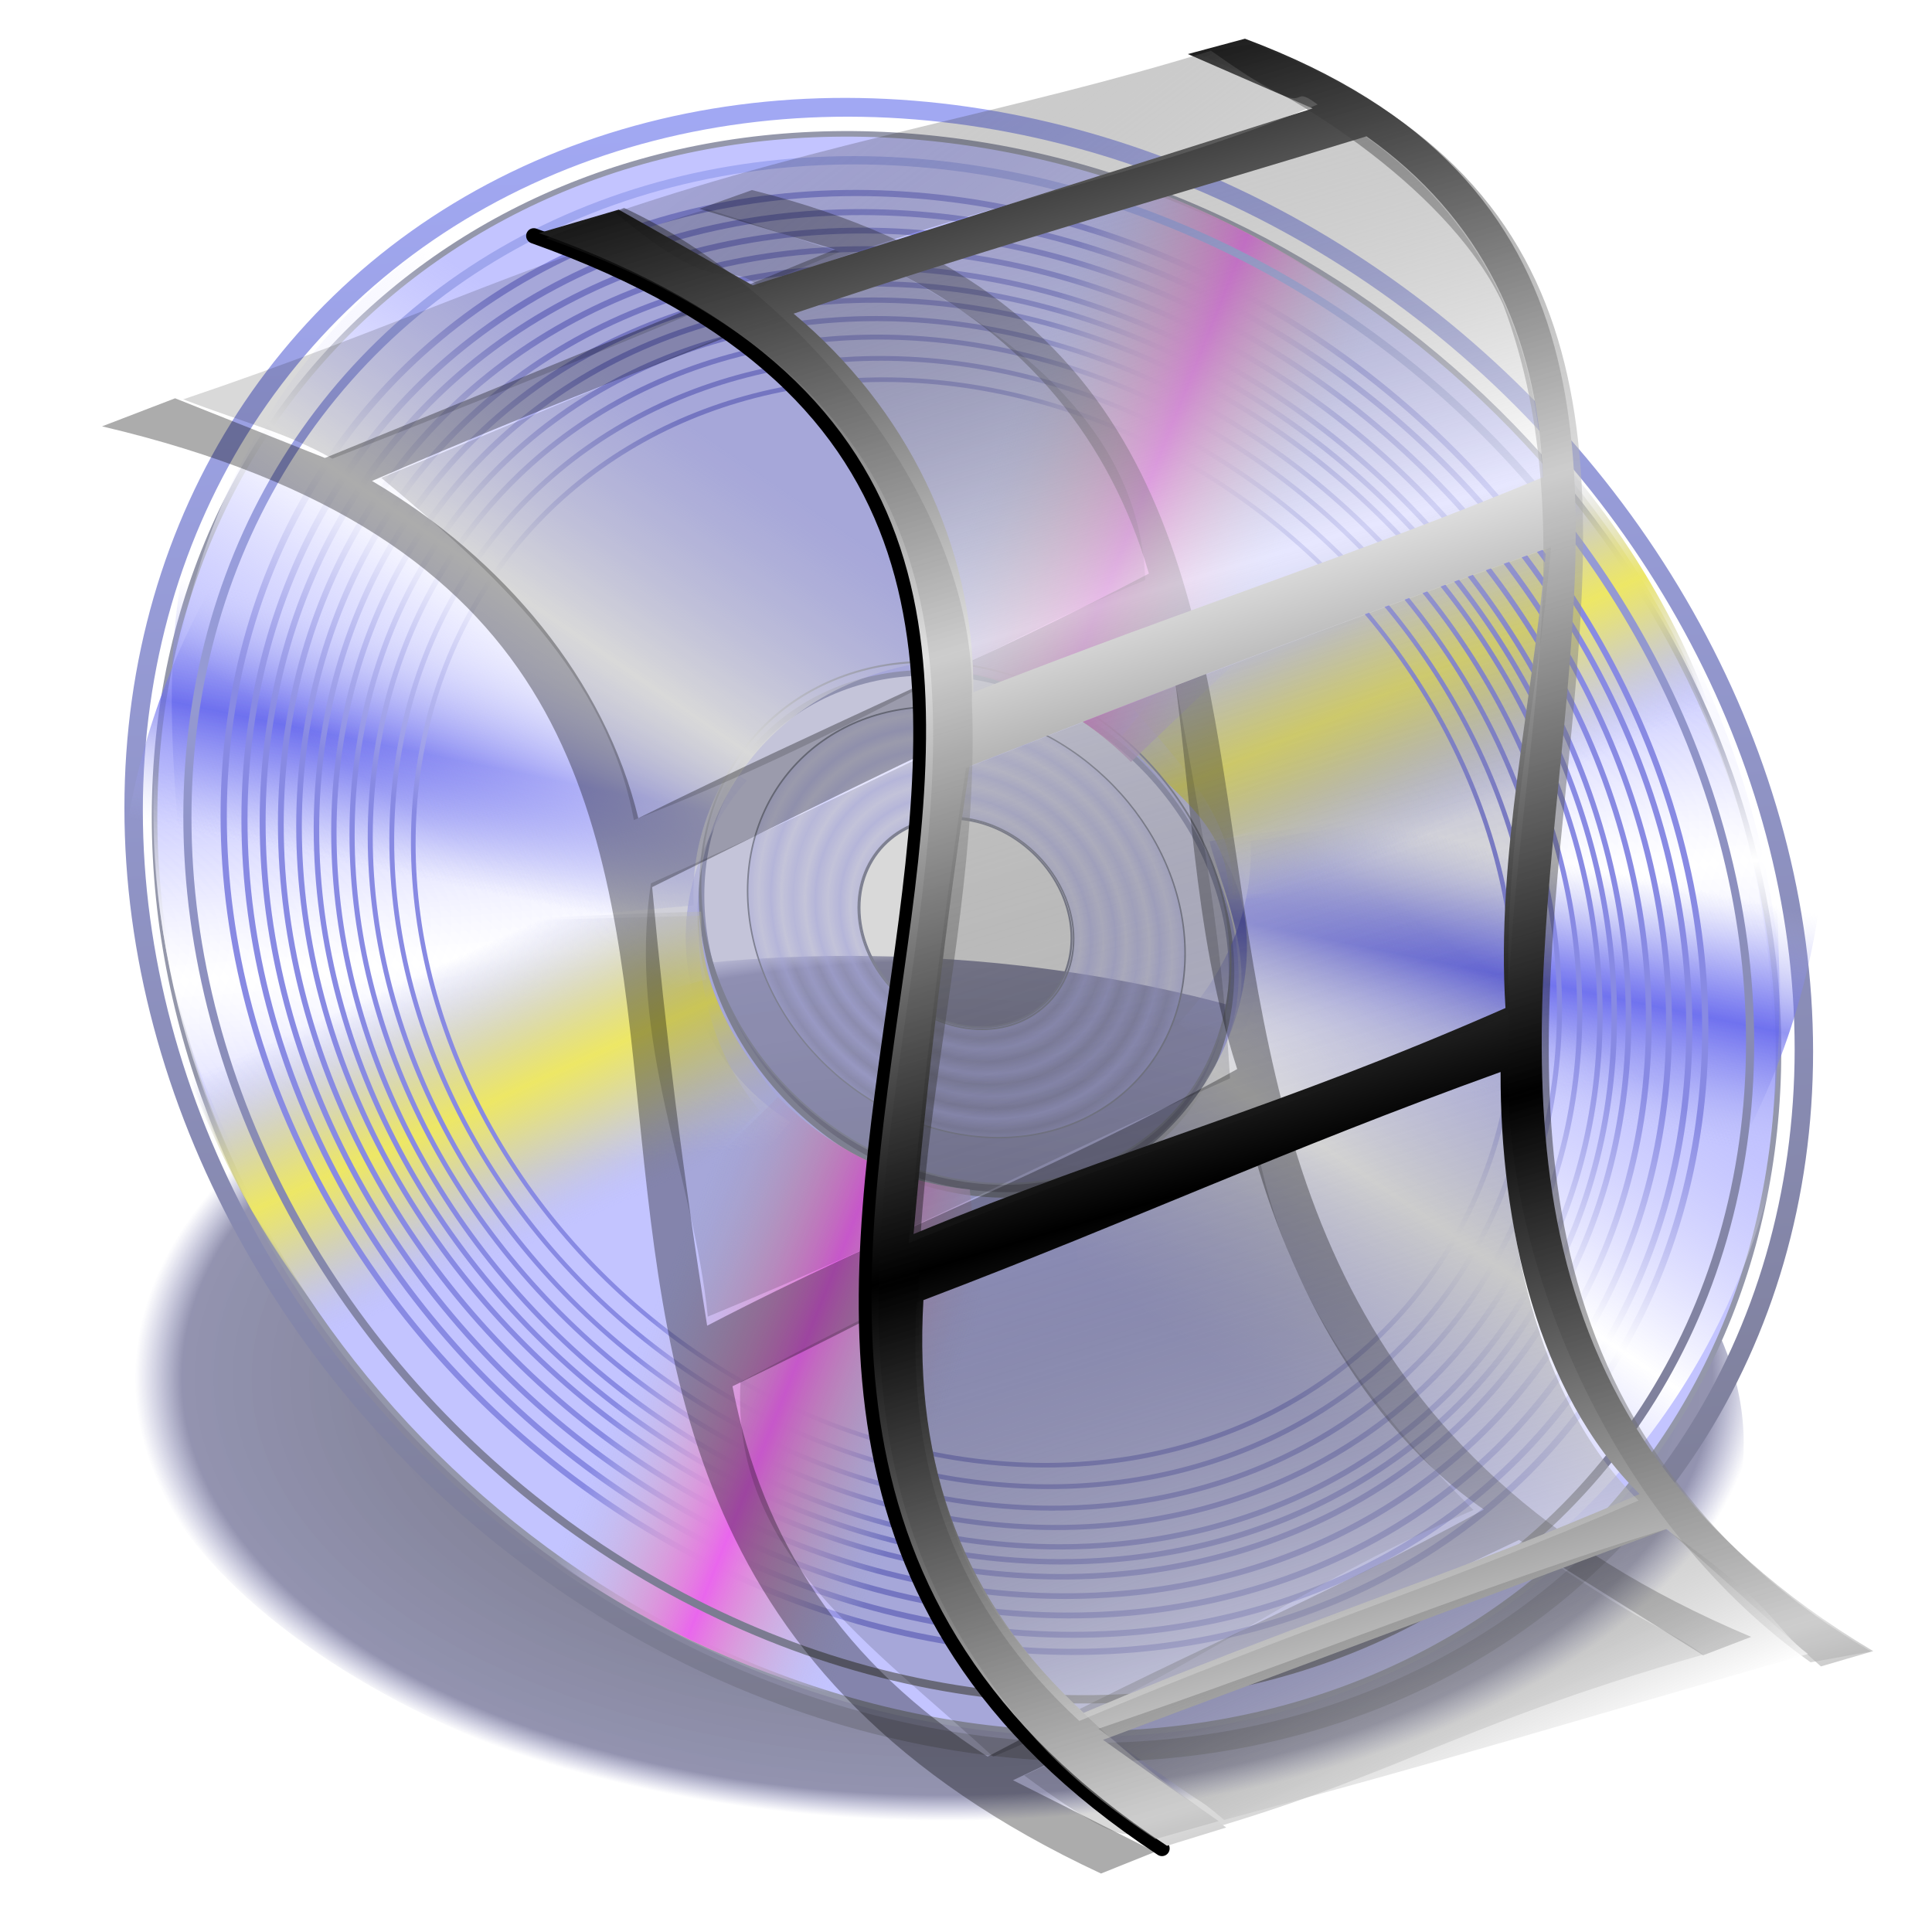<?xml version="1.0" encoding="UTF-8" standalone="no"?>
<svg
   xmlns:dc="http://purl.org/dc/elements/1.1/"
   xmlns:cc="http://creativecommons.org/ns#"
   xmlns:rdf="http://www.w3.org/1999/02/22-rdf-syntax-ns#"
   xmlns:svg="http://www.w3.org/2000/svg"
   xmlns="http://www.w3.org/2000/svg"
   xmlns:xlink="http://www.w3.org/1999/xlink"
   xmlns:sodipodi="http://sodipodi.sourceforge.net/DTD/sodipodi-0.dtd"
   xmlns:inkscape="http://www.inkscape.org/namespaces/inkscape"
   sodipodi:docname="parole.svg"
   inkscape:version="1.0 (4035a4f, 2020-05-01)"
   id="svg8"
   version="1.1"
   viewBox="0 0 67.469 67.469"
   height="255"
   width="255">
  <defs
     id="defs2">
    <clipPath
       id="clipPath2059"
       clipPathUnits="userSpaceOnUse">
      <path
         stroke-miterlimit="4"
         stroke-width="0.048"
         stroke-linecap="butt"
         fill-opacity="1"
         stroke-linejoin="miter"
         stroke="none"
         fill-rule="evenodd"
         fill="#ffffff"
         stroke-opacity="1"
         stroke-dasharray="none"
         inkscape:connector-curvature="0"
         sodipodi:nodetypes="csscsscccccccs"
         id="path2061"
         d="m -10.1,231.685 c 3.559,2.506 4.832,-0.585 2.965,-3.064 -3.182,-4.225 -6.444,-9.84 -12.355,-15.913 -2.595,-2.669 -11.861,-7.808 -11.861,-7.808 0,0 -0.115,-2.188 -0.099,-3.064 0.011,-0.582 -0.566,-0.564 -0.89,-0.297 -0.782,0.645 -2.471,2.57 -2.471,2.57 l -1.68,-0.099 -1.087,-1.581 c -0.297,-0.411 -0.636,-0.346 -0.89,0 -0.545,1.85 -0.879,3.885 -3.459,3.954 l 4.448,3.954 c 7.766,1.553 15.579,5.585 20.262,14.332 0,0 4.526,5.194 7.116,7.018 z" />
    </clipPath>
    <linearGradient
       id="linearGradient3548">
      <stop
         style="stop-color:#000037;stop-opacity:1"
         id="stop3550"
         stop-color="#202186"
         stop-opacity="1" />
      <stop
         style="stop-color:#202186;stop-opacity:0.712"
         offset="0.163"
         id="stop3552"
         stop-color="#202186"
         stop-opacity="0.498" />
      <stop
         style="stop-color:#040425;stop-opacity:0.699"
         offset="0.432"
         id="stop3554"
         stop-color="#202186"
         stop-opacity="0.483" />
      <stop
         style="stop-color:#0f104f;stop-opacity:0.588"
         id="stop3556"
         offset="0.942"
         stop-color="#202186"
         stop-opacity="0.589" />
      <stop
         id="stop3558"
         offset="1"
         stop-color="#202186"
         stop-opacity="0" />
    </linearGradient>
    <linearGradient
       id="linearGradient3414">
      <stop
         id="stop3416"
         stop-color="#636fec"
         stop-opacity="0" />
      <stop
         offset="0.649"
         id="stop3418"
         stop-color="#bbbef5"
         stop-opacity="0" />
      <stop
         id="stop3420"
         offset="1"
         stop-color="#e966ed"
         stop-opacity="1" />
    </linearGradient>
    <linearGradient
       id="linearGradient3406">
      <stop
         id="stop3408"
         stop-color="#636fec"
         stop-opacity="0" />
      <stop
         offset="0.649"
         id="stop3410"
         stop-color="#bbbef5"
         stop-opacity="0" />
      <stop
         id="stop3412"
         offset="1"
         stop-color="#ed66e9"
         stop-opacity="0.7" />
    </linearGradient>
    <linearGradient
       id="linearGradient3386">
      <stop
         id="stop3388"
         stop-color="#636fec"
         stop-opacity="0" />
      <stop
         id="stop3390"
         offset="0.649"
         stop-color="#bbbef5"
         stop-opacity="0" />
      <stop
         offset="1"
         id="stop3392"
         stop-color="#ede766"
         stop-opacity="1" />
    </linearGradient>
    <linearGradient
       id="linearGradient3309">
      <stop
         id="stop3311"
         stop-color="#c3c4ff"
         stop-opacity="0" />
      <stop
         id="stop3317"
         offset="0.598"
         stop-color="#e1e1ff"
         stop-opacity="0" />
      <stop
         offset="1"
         id="stop3313"
         stop-color="#ffffff"
         stop-opacity="1" />
    </linearGradient>
    <linearGradient
       id="linearGradient3293">
      <stop
         id="stop3295"
         stop-color="#c3c4ff"
         stop-opacity="0.034" />
      <stop
         id="stop3301"
         offset="0.358"
         stop-color="#c3c4ff"
         stop-opacity="0.498" />
      <stop
         offset="0.655"
         id="stop3303"
         stop-color="#c3c4ff"
         stop-opacity="0" />
      <stop
         offset="1"
         id="stop3297"
         stop-color="#c3c4ff"
         stop-opacity="0.425" />
    </linearGradient>
    <linearGradient
       id="linearGradient3268">
      <stop
         id="stop3270"
         stop-color="#636fec"
         stop-opacity="0" />
      <stop
         offset="0.649"
         id="stop3272"
         stop-color="#bbbef5"
         stop-opacity="0" />
      <stop
         id="stop3274"
         offset="1"
         stop-color="#6668ed"
         stop-opacity="0.7" />
    </linearGradient>
    <linearGradient
       id="linearGradient3176">
      <stop
         id="stop3178"
         stop-color="#787889"
         stop-opacity="1" />
      <stop
         offset="1"
         id="stop3180"
         stop-color="#a2a9f5"
         stop-opacity="1" />
    </linearGradient>
    <linearGradient
       inkscape:collect="always"
       xlink:href="#linearGradient3176"
       id="linearGradient3182"
       x1="572.34"
       y1="292.69"
       x2="514.36"
       y2="22.671"
       gradientUnits="userSpaceOnUse"
       gradientTransform="matrix(0.897,0,0,0.865,-357.43,-31.878)" />
    <radialGradient
       inkscape:collect="always"
       xlink:href="#linearGradient3293"
       id="radialGradient3299"
       cx="544.82"
       cy="157.55"
       fx="544.82"
       fy="157.55"
       r="35.09"
       gradientUnits="userSpaceOnUse"
       spreadMethod="reflect"
       gradientTransform="matrix(0.157,-2.7172153e-7,2.7744926e-7,0.161,459.15,132.257)" />
    <linearGradient
       inkscape:collect="always"
       xlink:href="#linearGradient3309"
       id="linearGradient3322"
       gradientUnits="userSpaceOnUse"
       spreadMethod="reflect"
       x1="669.18"
       y1="172.9"
       x2="611.5"
       y2="102.47" />
    <linearGradient
       inkscape:collect="always"
       xlink:href="#linearGradient3268"
       id="linearGradient3354"
       gradientUnits="userSpaceOnUse"
       spreadMethod="reflect"
       x1="666.57"
       y1="167.69"
       x2="641.94"
       y2="114.21"
       gradientTransform="rotate(-90,544.688,157.688)" />
    <linearGradient
       inkscape:collect="always"
       xlink:href="#linearGradient3386"
       id="linearGradient3400"
       gradientUnits="userSpaceOnUse"
       spreadMethod="reflect"
       x1="635.22"
       y1="199.41"
       x2="573.17"
       y2="223.86" />
    <linearGradient
       inkscape:collect="always"
       xlink:href="#linearGradient3414"
       id="linearGradient3402"
       gradientUnits="userSpaceOnUse"
       spreadMethod="reflect"
       x1="635.22"
       y1="199.41"
       x2="573.17"
       y2="223.86" />
    <linearGradient
       inkscape:collect="always"
       xlink:href="#linearGradient3309"
       id="linearGradient3432"
       gradientUnits="userSpaceOnUse"
       spreadMethod="reflect"
       x1="669.18"
       y1="172.9"
       x2="611.5"
       y2="102.47"
       gradientTransform="translate(-26.715,78.368)" />
    <linearGradient
       inkscape:collect="always"
       xlink:href="#linearGradient3176"
       id="linearGradient3448"
       gradientUnits="userSpaceOnUse"
       x1="572.34"
       y1="292.69"
       x2="514.36"
       y2="22.671"
       gradientTransform="matrix(0.839,0,0,0.809,-325.964,-23.092)" />
    <linearGradient
       inkscape:collect="always"
       xlink:href="#linearGradient3406"
       id="linearGradient3958"
       gradientUnits="userSpaceOnUse"
       spreadMethod="reflect"
       x1="648.09"
       y1="184.44"
       x2="573.17"
       y2="223.86" />
    <radialGradient
       inkscape:collect="always"
       xlink:href="#linearGradient3548"
       id="radialGradient3477"
       gradientUnits="userSpaceOnUse"
       gradientTransform="matrix(0.888,0,0,0.484,-245.26,92.549)"
       cx="418.92"
       cy="194.95"
       fx="418.92"
       fy="194.95"
       r="129.84" />
    <linearGradient
       spreadMethod="reflect"
       y2="102.47"
       x2="611.5"
       y1="172.9"
       x1="669.18"
       gradientUnits="userSpaceOnUse"
       id="linearGradient1130"
       xlink:href="#linearGradient3309"
       inkscape:collect="always" />
    <linearGradient
       spreadMethod="reflect"
       y2="114.21"
       x2="641.94"
       y1="167.69"
       x1="666.57"
       gradientTransform="rotate(-90,544.688,157.688)"
       gradientUnits="userSpaceOnUse"
       id="linearGradient1132"
       xlink:href="#linearGradient3268"
       inkscape:collect="always" />
    <linearGradient
       spreadMethod="reflect"
       y2="223.86"
       x2="573.17"
       y1="199.41"
       x1="635.22"
       gradientUnits="userSpaceOnUse"
       id="linearGradient1134"
       xlink:href="#linearGradient3386"
       inkscape:collect="always" />
    <linearGradient
       spreadMethod="reflect"
       y2="223.86"
       x2="573.17"
       y1="199.41"
       x1="635.22"
       gradientUnits="userSpaceOnUse"
       id="linearGradient1136"
       xlink:href="#linearGradient3386"
       inkscape:collect="always" />
    <linearGradient
       spreadMethod="reflect"
       y2="223.86"
       x2="573.17"
       y1="199.41"
       x1="635.22"
       gradientUnits="userSpaceOnUse"
       id="linearGradient1138"
       xlink:href="#linearGradient3386"
       inkscape:collect="always" />
    <linearGradient
       id="linearGradient4668">
      <stop
         id="stop4670"
         stop-color="#e1e1e1"
         stop-opacity="1" />
      <stop
         offset="1"
         id="stop4672"
         stop-color="#000000"
         stop-opacity="1" />
    </linearGradient>
    <linearGradient
       id="linearGradient4527">
      <stop
         id="stop4529"
         stop-color="#ffffff"
         stop-opacity="1" />
      <stop
         offset="1"
         id="stop4531"
         stop-color="#000000"
         stop-opacity="0.263" />
    </linearGradient>
    <linearGradient
       inkscape:collect="always"
       xlink:href="#linearGradient4527"
       id="linearGradient3203"
       gradientUnits="userSpaceOnUse"
       gradientTransform="matrix(0.596,-0.041,0.036,0.609,-92.509,220.591)"
       spreadMethod="reflect"
       x1="211.18"
       y1="62.899"
       x2="203.79"
       y2="29.563" />
    <linearGradient
       id="linearGradient2835-3">
      <stop
         id="stop2837"
         stop-color="#bbbbbb"
         stop-opacity="0.51" />
      <stop
         offset="1"
         id="stop2839"
         stop-color="#000000"
         stop-opacity="0.427" />
    </linearGradient>
    <linearGradient
       y2="50.16"
       x2="217.01"
       y1="80.57"
       x1="235.95"
       spreadMethod="reflect"
       gradientTransform="matrix(0.596,-0.041,0.036,0.609,-100.858,208.416)"
       gradientUnits="userSpaceOnUse"
       id="linearGradient5152"
       xlink:href="#linearGradient4527"
       inkscape:collect="always" />
    <linearGradient
       y2="29.563"
       x2="203.79"
       y1="62.899"
       x1="211.18"
       spreadMethod="reflect"
       gradientTransform="matrix(0.597,-0.041,0.037,0.609,-92.138,216.716)"
       gradientUnits="userSpaceOnUse"
       id="linearGradient5157"
       xlink:href="#linearGradient4527"
       inkscape:collect="always" />
    <linearGradient
       y2="29.563"
       x2="203.79"
       y1="62.899"
       x1="211.18"
       spreadMethod="reflect"
       gradientTransform="matrix(0.596,-0.041,0.036,0.609,-92.391,221.867)"
       gradientUnits="userSpaceOnUse"
       id="linearGradient5160"
       xlink:href="#linearGradient4527"
       inkscape:collect="always" />
    <linearGradient
       y2="29.563"
       x2="203.79"
       y1="62.899"
       x1="211.18"
       spreadMethod="reflect"
       gradientTransform="matrix(0.588,-0.04,0.036,0.6,-90.453,222.376)"
       gradientUnits="userSpaceOnUse"
       id="linearGradient5163"
       xlink:href="#linearGradient2835-3"
       inkscape:collect="always" />
    <linearGradient
       y2="29.563"
       x2="203.79"
       y1="62.899"
       x1="211.18"
       spreadMethod="reflect"
       gradientTransform="matrix(0.588,-0.04,0.036,0.6,-90.702,222.196)"
       gradientUnits="userSpaceOnUse"
       id="linearGradient5166"
       xlink:href="#linearGradient4668"
       inkscape:collect="always" />
    <linearGradient
       inkscape:collect="always"
       xlink:href="#linearGradient4527"
       id="linearGradient4577"
       gradientUnits="userSpaceOnUse"
       gradientTransform="matrix(0.596,-0.041,0.036,0.609,-83.98,261.367)"
       spreadMethod="reflect"
       x1="226.91"
       y1="64.875"
       x2="220.29"
       y2="46.44" />
    <filter
       height="1.026"
       y="-0.013"
       width="1.026"
       x="-0.013"
       id="filter1040"
       style="color-interpolation-filters:sRGB"
       inkscape:collect="always">
      <feGaussianBlur
         id="feGaussianBlur1042"
         stdDeviation="0.315"
         inkscape:collect="always" />
    </filter>
  </defs>
  <sodipodi:namedview
     inkscape:document-rotation="0"
     units="px"
     inkscape:window-maximized="1"
     inkscape:window-y="0"
     inkscape:window-x="0"
     inkscape:window-height="1056"
     inkscape:window-width="1920"
     inkscape:snap-global="false"
     inkscape:snap-nodes="false"
     inkscape:object-nodes="false"
     inkscape:snap-others="false"
     inkscape:snap-grids="false"
     inkscape:snap-to-guides="false"
     showgrid="false"
     inkscape:current-layer="layer1"
     inkscape:document-units="px"
     inkscape:cy="127.5"
     inkscape:cx="127.5"
     inkscape:zoom="3.4509804"
     inkscape:pageshadow="2"
     inkscape:pageopacity="0"
     borderopacity="1.0"
     bordercolor="#666666"
     pagecolor="#ff0000"
     id="base" />
  <g
     transform="translate(0,-229.531)"
     id="layer1"
     inkscape:groupmode="layer"
     inkscape:label="Layer 1">
    <g
       transform="matrix(0.246,0,0,0.246,1.9,231.675)"
       inkscape:label="Layer 1"
       id="layer1-6">
      <path
         style="fill:url(#radialGradient3477);opacity:0.766"
         stroke-width="0.888"
         stroke-linecap="round"
         fill-opacity="1"
         stroke-linejoin="round"
         stroke="none"
         fill="url(#radialGradient3477)"
         stroke-opacity="1"
         stroke-dasharray="none"
         opacity="0.5"
         inkscape:connector-curvature="0"
         d="M 124.552,127.308 C 60.923,123.798 9.285,148.97 9.285,183.495 c 0,34.526 51.638,65.393 115.266,68.903 63.628,3.509 115.266,-21.662 115.266,-56.188 0,-34.526 -51.638,-65.393 -115.266,-68.903 z m 0,42.133 c 20.769,1.146 37.618,11.217 37.618,22.487 1e-5,11.27 -16.849,19.483 -37.618,18.337 -20.769,-1.146 -37.618,-11.217 -37.618,-22.487 9e-6,-11.27 16.849,-19.483 37.618,-18.337 z"
         id="path3825"
         stroke-miterlimit="4" />
      <ellipse
         style="stroke:url(#linearGradient3182)"
         stroke-width="2.643"
         stroke-linecap="round"
         fill-opacity="1"
         stroke-linejoin="round"
         stroke="url(#linearGradient3182)"
         fill="none"
         stroke-opacity="1"
         stroke-dasharray="none"
         opacity="1"
         id="path2396"
         cx="131.11"
         cy="104.53"
         transform="matrix(0.99,0.143,0,1,0,0)"
         rx="119.75"
         ry="115.5"
         stroke-miterlimit="4" />
      <path
         stroke-width="0.789"
         stroke-linecap="round"
         fill-opacity="1"
         stroke-linejoin="round"
         stroke="#9497aa"
         fill="#c3c4ff"
         stroke-opacity="1"
         stroke-dasharray="none"
         opacity="1"
         d="M 129.483,11.525 C 65.855,2.34 14.217,45.208 14.217,107.214 c 0,62.007 51.638,119.783 115.266,128.969 63.628,9.185 115.266,-33.682 115.266,-95.689 0,-62.007 -51.638,-119.783 -115.266,-128.969 z m 0,75.67 c 20.769,2.998 37.618,21.85 37.618,42.09 1e-5,20.24 -16.849,34.227 -37.618,31.228 -20.769,-2.998 -37.618,-21.85 -37.618,-42.089 9e-6,-20.24 16.849,-34.227 37.618,-31.228 z"
         id="path3184"
         inkscape:connector-curvature="0"
         stroke-miterlimit="4" />
      <g
         stroke="none"
         id="g3319"
         transform="matrix(-0.73,-0.464,0.585,-0.68,434.614,481.696)">
        <path
           style="fill:url(#linearGradient1130)"
           stroke-width="0.9"
           stroke-linecap="round"
           fill-opacity="1"
           stroke-linejoin="round"
           stroke="none"
           fill="url(#linearGradient1130)"
           stroke-opacity="1"
           stroke-dasharray="none"
           opacity="1"
           sodipodi:nodetypes="cccccccccc"
           d="m 545.05,195.544 c -0.517,31.304 6.556,42.73 7.054,78.383 -68.234,-3.504 -134.752,-55.141 -147.157,-114.183 39.565,0.499 65.145,-2.645 92.102,-3.162 1.424,20.351 26.308,35.324 48.001,38.962 z m 139.528,-38.733 c -39.565,-0.064 -62.732,0.794 -97.515,0.876 0,-23.396 -18.979,-42.375 -42.375,-42.375 0.083,-21.739 -7.421,-35.395 -7.05,-75.395 67.371,3.503 134.73,55.155 146.94,116.894 z"
           id="path3307"
           inkscape:connector-curvature="0"
           stroke-miterlimit="4" />
        <path
           style="fill:url(#linearGradient3322)"
           stroke-width="0.9"
           stroke-linecap="round"
           fill-opacity="1"
           stroke-linejoin="round"
           stroke="none"
           fill="url(#linearGradient3322)"
           stroke-opacity="1"
           stroke-dasharray="none"
           opacity="1"
           id="path3422"
           d="m 548.034,197.779 c -0.517,31.304 6.483,43.634 6.982,79.286 -66.035,-2.793 -138.834,-53.186 -150.918,-118.878 39.565,0.499 65.555,1.347 92.512,0.83 0,23.396 28.028,38.762 51.424,38.762 z M 685.76,160.276 c -39.565,-0.064 -63.914,-2.671 -98.697,-2.588 0,-23.396 -18.979,-42.375 -42.375,-42.375 0.083,-21.739 -11.391,-31.405 -11.02,-71.405 68.599,0.01 136.771,44.74 152.092,116.368 z"
           sodipodi:nodetypes="cccccccccc"
           inkscape:connector-curvature="0"
           stroke-miterlimit="4" />
      </g>
      <g
         stroke="none"
         id="g3350"
         transform="matrix(0.628,-0.655,0.691,0.503,-320.758,392.717)">
        <path
           style="fill:url(#linearGradient1132)"
           stroke-width="0.9"
           stroke-linecap="round"
           fill-opacity="1"
           stroke-linejoin="round"
           stroke="none"
           fill="url(#linearGradient1132)"
           stroke-opacity="1"
           stroke-dasharray="none"
           opacity="1"
           id="path3352"
           d="m 636.488,249.488 c -23.502,23.502 -55.962,38.044 -91.8,38.044 0.499,-39.565 0.517,-60.512 0,-87.469 11.698,0 22.292,-4.745 29.961,-12.414 24.696,22.333 32.865,30.937 61.839,61.839 z M 544.688,27.844 c -0.064,39.565 -0.083,52.686 0,87.469 -11.698,0 -22.292,4.745 -29.961,12.414 -24.834,-26.619 -34.168,-36.156 -61.839,-61.839 23.502,-23.502 55.962,-38.044 91.8,-38.044 z"
           sodipodi:nodetypes="cccccccccc"
           inkscape:connector-curvature="0"
           stroke-miterlimit="4" />
        <path
           style="fill:url(#linearGradient3354)"
           stroke-width="0.9"
           stroke-linecap="round"
           fill-opacity="1"
           stroke-linejoin="round"
           stroke="none"
           fill="url(#linearGradient3354)"
           stroke-opacity="1"
           stroke-dasharray="none"
           opacity="1"
           sodipodi:nodetypes="cccccccccc"
           d="m 630.568,243.512 c -23.502,23.502 -53.325,57.086 -89.162,57.086 0.499,-39.565 0.969,-65.126 0.452,-92.083 15.511,0.086 23.419,-18.105 28.987,-25.821 24.696,22.333 30.749,29.915 59.723,60.818 z M 544.141,16.15 c -0.064,39.565 0.463,64.38 0.546,99.163 -11.698,0 -22.292,4.745 -29.961,12.414 -24.834,-26.619 -28.557,-26.537 -56.228,-52.221 23.502,-23.502 49.806,-59.356 85.643,-59.356 z"
           id="path3364"
           inkscape:connector-curvature="0"
           stroke-miterlimit="4" />
      </g>
      <g
         style="fill:url(#linearGradient1138)"
         fill-opacity="1"
         stroke="none"
         fill="url(#linearGradient1138)"
         transform="matrix(0.058,-0.931,0.827,-0.021,-35.37,630.798)"
         id="g3368">
        <path
           style="fill:url(#linearGradient1134)"
           stroke-width="0.9"
           stroke-linecap="round"
           fill-opacity="1"
           stroke-linejoin="round"
           stroke="none"
           fill="url(#linearGradient1134)"
           stroke-opacity="1"
           stroke-dasharray="none"
           opacity="1"
           sodipodi:nodetypes="cccccccccc"
           d="m 630.537,236.19 c -22.954,26.979 -49.418,52.706 -87.303,60.583 0.499,-39.565 2.464,-63.812 1.946,-90.768 11.698,0 17.467,-12.495 25.136,-20.165 24.696,22.333 31.246,19.448 60.22,50.35 z M 543.921,20.163 c -0.064,39.565 1.302,60.676 1.384,95.459 -11.698,0 -21.744,8.222 -29.413,15.892 -24.834,-26.619 -27.819,-26.754 -55.49,-52.437 23.106,-22.796 38.825,-43.131 83.519,-58.913 z"
           id="path3370"
           inkscape:connector-curvature="0"
           stroke-miterlimit="4" />
        <path
           style="fill:url(#linearGradient1136)"
           stroke-width="0.9"
           stroke-linecap="round"
           fill-opacity="1"
           stroke-linejoin="round"
           stroke="none"
           fill="url(#linearGradient1136)"
           stroke-opacity="1"
           stroke-dasharray="none"
           opacity="1"
           id="path3372"
           d="m 631.881,231.878 c -18.005,29.096 -49.206,57.261 -86.748,63.708 0.499,-39.565 1.174,-61.964 0.657,-88.921 11.698,0 21.189,-11.348 28.858,-19.017 24.696,22.333 28.259,13.327 57.233,44.23 z M 544.851,20.449 c -0.064,39.565 -0.246,60.08 -0.164,94.863 -11.698,0 -22.292,4.745 -29.961,12.414 -24.834,-26.619 -26.317,-24.046 -53.989,-49.729 23.441,-23.337 43.439,-44.415 84.113,-57.548 z"
           sodipodi:nodetypes="cccccccccc"
           inkscape:connector-curvature="0"
           stroke-miterlimit="4" />
      </g>
      <g
         id="g3474"
         transform="matrix(0.888,0.128,0,0.865,-354.344,-83.819)">
        <path
           stroke-width="0.294"
           stroke-linecap="round"
           fill-opacity="0.425"
           stroke-linejoin="round"
           stroke="#9497aa"
           fill="#c3c4ff"
           stroke-opacity="1"
           stroke-dasharray="none"
           opacity="1"
           id="path3278"
           d="m 544.688,115.312 c -23.396,0 -42.375,18.979 -42.375,42.375 0,23.396 18.979,42.375 42.375,42.375 23.396,0 42.375,-18.979 42.375,-42.375 0,-23.396 -18.979,-42.375 -42.375,-42.375 z m 0,25.438 c 9.351,1e-5 16.938,7.587 16.938,16.938 0,9.351 -7.587,16.938 -16.938,16.938 -9.351,0 -16.938,-7.587 -16.938,-16.938 2e-5,-9.351 7.587,-16.938 16.938,-16.938 z"
           inkscape:connector-curvature="0"
           stroke-miterlimit="4" />
        <path
           style="fill:url(#radialGradient3299)"
           stroke-width="0.242"
           stroke-linecap="round"
           fill-opacity="1"
           stroke-linejoin="round"
           stroke="#9497aa"
           fill="url(#radialGradient3299)"
           stroke-opacity="1"
           stroke-dasharray="none"
           opacity="1"
           id="path3286"
           d="m 544.821,122.585 c -19.298,0 -34.969,15.67 -34.969,34.969 0,19.298 15.67,34.969 34.969,34.969 19.298,0 34.969,-15.67 34.969,-34.969 0,-19.298 -15.67,-34.969 -34.969,-34.969 z m -0.062,17.938 c 9.505,0 17.219,7.714 17.219,17.219 10e-6,9.505 -7.714,17.219 -17.219,17.219 -9.505,0 -17.219,-7.714 -17.219,-17.219 0,-9.505 7.714,-17.219 17.219,-17.219 z"
           inkscape:connector-curvature="0"
           stroke-miterlimit="4" />
        <circle
           stroke-width="1.127"
           stroke-linecap="round"
           fill-opacity="1"
           stroke-linejoin="round"
           stroke="#888ae3"
           fill="none"
           stroke-opacity="1"
           stroke-dasharray="none"
           opacity="1"
           id="path3450"
           transform="matrix(0.887,0,0,0.887,61.392,17.773)"
           cx="544.68"
           cy="157.68"
           r="133.51"
           stroke-miterlimit="4" />
        <circle
           stroke-width="1.127"
           stroke-linecap="round"
           fill-opacity="1"
           stroke-linejoin="round"
           stroke="#888ae3"
           fill="none"
           stroke-opacity="1"
           stroke-dasharray="none"
           opacity="1"
           transform="matrix(0.865,0,0,0.865,73.757,21.352)"
           id="path3454"
           cx="544.68"
           cy="157.68"
           r="133.51"
           stroke-miterlimit="4" />
        <circle
           stroke-width="1.127"
           stroke-linecap="round"
           fill-opacity="1"
           stroke-linejoin="round"
           stroke="#888ae3"
           fill="none"
           stroke-opacity="1"
           stroke-dasharray="none"
           opacity="1"
           id="path3456"
           transform="matrix(0.842,0,0,0.842,86.121,24.931)"
           cx="544.68"
           cy="157.68"
           r="133.51"
           stroke-miterlimit="4" />
        <circle
           stroke-width="1.127"
           stroke-linecap="round"
           fill-opacity="1"
           stroke-linejoin="round"
           stroke="#888ae3"
           fill="none"
           stroke-opacity="1"
           stroke-dasharray="none"
           opacity="1"
           transform="matrix(0.819,0,0,0.819,98.485,28.511)"
           id="path3458"
           cx="544.68"
           cy="157.68"
           r="133.51"
           stroke-miterlimit="4" />
        <circle
           stroke-width="1.127"
           stroke-linecap="round"
           fill-opacity="1"
           stroke-linejoin="round"
           stroke="#888ae3"
           fill="none"
           stroke-opacity="1"
           stroke-dasharray="none"
           opacity="1"
           id="path3460"
           transform="matrix(0.796,0,0,0.796,110.849,32.09)"
           cx="544.68"
           cy="157.68"
           r="133.51"
           stroke-miterlimit="4" />
        <circle
           stroke-width="1.127"
           stroke-linecap="round"
           fill-opacity="1"
           stroke-linejoin="round"
           stroke="#888ae3"
           fill="none"
           stroke-opacity="1"
           stroke-dasharray="none"
           opacity="1"
           transform="matrix(0.777,0,0,0.777,121.447,35.158)"
           id="path3462"
           cx="544.68"
           cy="157.68"
           r="133.51"
           stroke-miterlimit="4" />
        <circle
           stroke-width="1.127"
           stroke-linecap="round"
           fill-opacity="1"
           stroke-linejoin="round"
           stroke="#888ae3"
           fill="none"
           stroke-opacity="1"
           stroke-dasharray="none"
           opacity="1"
           id="path3464"
           transform="matrix(0.758,0,0,0.758,132.045,38.226)"
           cx="544.68"
           cy="157.68"
           r="133.51"
           stroke-miterlimit="4" />
        <circle
           stroke-width="1.127"
           stroke-linecap="round"
           fill-opacity="1"
           stroke-linejoin="round"
           stroke="#888ae3"
           fill="none"
           stroke-opacity="1"
           stroke-dasharray="none"
           opacity="1"
           transform="matrix(0.735,0,0,0.735,144.409,41.806)"
           id="path3466"
           cx="544.68"
           cy="157.68"
           r="133.51"
           stroke-miterlimit="4" />
        <circle
           stroke-width="1.127"
           stroke-linecap="round"
           fill-opacity="1"
           stroke-linejoin="round"
           stroke="#888ae3"
           fill="none"
           stroke-opacity="1"
           stroke-dasharray="none"
           opacity="1"
           id="path3468"
           transform="matrix(0.712,0,0,0.712,156.774,45.385)"
           cx="544.68"
           cy="157.68"
           r="133.51"
           stroke-miterlimit="4" />
        <circle
           stroke-width="1.127"
           stroke-linecap="round"
           fill-opacity="1"
           stroke-linejoin="round"
           stroke="#888ae3"
           fill="none"
           stroke-opacity="1"
           stroke-dasharray="none"
           opacity="1"
           transform="matrix(0.686,0,0,0.686,170.904,49.476)"
           id="path3470"
           cx="544.68"
           cy="157.68"
           r="133.51"
           stroke-miterlimit="4" />
        <circle
           stroke-width="1.127"
           stroke-linecap="round"
           fill-opacity="1"
           stroke-linejoin="round"
           stroke="#888ae3"
           fill="none"
           stroke-opacity="1"
           stroke-dasharray="none"
           opacity="1"
           id="path3472"
           transform="matrix(0.66,0,0,0.66,185.035,53.566)"
           cx="544.68"
           cy="157.68"
           r="133.51"
           stroke-miterlimit="4" />
      </g>
      <g
         style="fill:url(#linearGradient3958)"
         fill-opacity="1"
         fill="url(#linearGradient3958)"
         id="g3394"
         transform="matrix(0.663,0.671,-0.591,0.561,-140.154,-330.727)">
        <path
           style="fill:url(#linearGradient3400)"
           stroke-width="0.9"
           stroke-linecap="round"
           fill-opacity="1"
           stroke-linejoin="round"
           stroke="none"
           fill="url(#linearGradient3400)"
           stroke-opacity="1"
           stroke-dasharray="none"
           opacity="1"
           id="path3396"
           d="m 636.488,249.488 c -23.502,23.502 -55.962,38.044 -91.8,38.044 0.499,-39.565 0.517,-60.512 0,-87.469 11.698,0 22.292,-4.745 29.961,-12.414 24.696,22.333 32.865,30.937 61.839,61.839 z M 544.688,27.844 c -0.064,39.565 -0.083,52.686 0,87.469 -11.698,0 -22.292,4.745 -29.961,12.414 -24.834,-26.619 -34.168,-36.156 -61.839,-61.839 23.502,-23.502 55.962,-38.044 91.8,-38.044 z"
           sodipodi:nodetypes="cccccccccc"
           inkscape:connector-curvature="0"
           stroke-miterlimit="4" />
        <path
           style="fill:url(#linearGradient3402)"
           stroke-width="0.9"
           stroke-linecap="round"
           fill-opacity="1"
           stroke-linejoin="round"
           stroke="none"
           fill="url(#linearGradient3402)"
           stroke-opacity="1"
           stroke-dasharray="none"
           opacity="1"
           sodipodi:nodetypes="cccccccccc"
           d="m 636.488,249.488 c -23.502,23.502 -55.962,38.044 -91.8,38.044 0.499,-39.565 0.517,-60.512 0,-87.469 11.698,0 22.292,-4.745 29.961,-12.414 24.696,22.333 32.865,30.937 61.839,61.839 z M 544.688,27.844 c -0.064,39.565 -0.083,52.686 0,87.469 -11.698,0 -22.292,4.745 -29.961,12.414 -24.834,-26.619 -34.168,-36.156 -61.839,-61.839 23.502,-23.502 55.962,-38.044 91.8,-38.044 z"
           id="path3398"
           inkscape:connector-curvature="0"
           stroke-miterlimit="4" />
      </g>
      <g
         transform="matrix(-0.152,-0.813,0.897,-0.251,-2.453,600.039)"
         id="g3426">
        <path
           style="fill:url(#linearGradient3432)"
           stroke-width="0.9"
           stroke-linecap="round"
           fill-opacity="1"
           stroke-linejoin="round"
           stroke="none"
           fill="url(#linearGradient3432)"
           stroke-opacity="1"
           stroke-dasharray="none"
           opacity="1"
           id="path3428"
           d="m 517.267,273.778 c -0.517,31.304 -0.54,45.01 -0.041,80.662 -79.227,19.24 -161.135,-36.082 -138.02,-119.572 39.565,0.499 60.118,7.574 87.075,7.057 0,23.396 28.908,41.466 50.986,31.853 z m 142.434,-43.804 c -39.565,-0.064 -64.57,5.999 -99.353,6.082 3.991,-26.547 -16.782,-44.11 -42.375,-42.375 0.083,-21.739 -0.344,-34.836 0.027,-74.836 81.83,-14.575 153.6,26.936 141.7,111.129 z"
           sodipodi:nodetypes="ccccccccccc"
           inkscape:connector-curvature="0"
           stroke-miterlimit="4" />
      </g>
      <ellipse
         style="stroke:url(#linearGradient3448)"
         stroke-width="1.166"
         stroke-linecap="round"
         fill-opacity="1"
         stroke-linejoin="round"
         stroke="url(#linearGradient3448)"
         fill="none"
         stroke-opacity="1"
         stroke-dasharray="none"
         opacity="1"
         id="path3446"
         transform="matrix(0.99,0.143,0,1,0,0)"
         cx="131.11"
         cy="104.53"
         rx="112.04"
         ry="108.06"
         stroke-miterlimit="4" />
    </g>
    <path
       d="m 24.685,236.834 c -6.97,2.149 -10.738,4.093 -18.285,6.643 2.184,0.839 3.552,1.141 5.207,2.071 7.704,-3.016 11.386,-4.578 17.72,-7.22 -1.333,-0.394 -2.132,-0.712 -4.642,-1.494 z m 6.456,2.101 c -6.511,2.532 -10.509,4.273 -17.826,7.283 3.947,3.293 7.885,6.847 8.82,11.949 7.704,-3.016 11.525,-5.738 17.859,-8.38 -0.173,-5.084 -4.275,-8.385 -8.853,-10.852 z m 9.649,13.044 c -7.735,3.429 -10.806,5.162 -18.058,8.399 -0.83,5.497 1.496,10.255 1.986,15.132 7.508,-3.103 10.41,-4.821 18.237,-8.321 -0.323,-5.441 -1.153,-9.803 -2.165,-15.211 z m 2.992,16.887 c -7.125,3.666 -10.773,5.127 -17.921,8.922 -0.343,5.944 4.562,9.165 8.821,13.091 7.806,-3.298 9.866,-5.621 16.774,-8.617 -3.631,-3.583 -6.848,-7.788 -7.673,-13.396 z m 9.583,14.623 c -6.511,2.608 -10.588,4.804 -17.598,8.043 4.444,3.293 3.274,1.337 4.545,2.42 8.449,-2.272 9.936,-3.998 19.166,-6.64 -1.256,-0.93 -2.071,-0.973 -6.112,-3.823 z"
       style="fill:#000000;fill-opacity:0.149;stroke-width:0.294"
       id="path963"
       sodipodi:nodetypes="ccccccccccccccccccccccccc" />
    <path
       style="fill:#000000;fill-opacity:0.327;stroke-width:0.284;filter:url(#filter1040)"
       fill-opacity="1"
       stroke="none"
       fill="url(#linearGradient5166)"
       d="m 61.154,286.694 c -3.697,-1.555 -6.584,-3.405 -8.844,-5.458 -2.26,-2.054 -3.901,-4.314 -5.129,-6.699 -1.228,-2.385 -2.038,-4.888 -2.638,-7.439 -0.6,-2.55 -0.991,-5.14 -1.367,-7.689 -0.376,-2.549 -0.742,-5.061 -1.298,-7.443 -0.556,-2.382 -1.302,-4.639 -2.443,-6.687 -1.141,-2.048 -2.671,-3.885 -4.801,-5.432 -2.13,-1.547 -4.851,-2.798 -8.374,-3.678 l -1.839,0.655 4.742,1.418 -17.817,7.282 -5.231,-2.084 -2.551,0.98 c 4.048,0.951 7.172,2.241 9.6,3.797 2.428,1.557 4.16,3.379 5.416,5.395 1.256,2.016 2.035,4.232 2.567,6.562 0.533,2.329 0.811,4.778 1.068,7.274 0.258,2.496 0.494,5.034 0.926,7.551 0.432,2.516 1.066,5.008 2.119,7.398 1.054,2.39 2.531,4.683 4.655,6.8 2.125,2.117 4.89,4.063 8.534,5.761 l 1.889,-0.757 -4.961,-2.501 17.67,-8.392 6.431,4.028 z M 31.242,238.997 c 4.591,2.294 7.53,5.923 8.88,10.564 -5.543,2.913 -11.044,5.178 -17.831,8.541 -1.163,-4.815 -4.697,-9.068 -9.299,-11.775 6.743,-2.924 11.975,-4.819 18.251,-7.33 z m 9.582,12.866 c 0.807,4.98 0.783,10.055 2.381,15.003 -7.064,3.904 -11.943,5.539 -18.51,8.961 -0.838,-5.269 -1.45,-10.226 -1.921,-15.316 6.377,-3.175 10.636,-5.282 18.05,-8.647 z m 2.739,17.088 c 1.233,4.922 3.897,10.3 8.257,13.296 -6.014,3.28 -10.513,5.001 -17.33,8.628 -5.049,-3.26 -7.862,-7.468 -8.91,-12.933 6.853,-3.307 11.049,-5.798 17.984,-8.991 z"
       id="path959"
       inkscape:connector-curvature="0"
       sodipodi:nodetypes="csssssssccccccsssssssccccccccccccccccccccc" />
    <path
       id="path2849"
       d="m 27.352,240.542 c 3.947,3.293 6.43,8.149 6.369,13.403 7.704,-3.016 13.822,-4.971 20.156,-7.614 -0.173,-5.084 -2.207,-9.227 -6.249,-12.077 -6.97,2.149 -12.73,3.737 -20.276,6.287 z"
       sodipodi:nodetypes="ccccc"
       inkscape:connector-curvature="0"
       opacity="0.602"
       fill="url(#linearGradient5160)"
       stroke="none"
       fill-opacity="1"
       style="fill:url(#linearGradient5160);stroke-width:0.294" />
    <path
       sodipodi:nodetypes="ccccccccc"
       id="path2861"
       d="m 40.578,294.082 c -3.195,-2.102 -5.46,-4.39 -7.038,-6.806 -1.578,-2.416 -2.468,-4.959 -2.913,-7.572 -0.444,-2.613 -0.443,-5.295 -0.236,-7.989 0.206,-2.693 0.617,-5.398 0.991,-8.055 0.374,-2.657 0.711,-5.268 0.77,-7.772 0.059,-2.505 -0.161,-4.904 -0.901,-7.139 -0.74,-2.235 -1.999,-4.307 -4.02,-6.157 -2.021,-1.85 -4.804,-3.477 -8.589,-4.824"
       inkscape:connector-curvature="0"
       stroke-miterlimit="4"
       stroke-dasharray="none"
       stroke-opacity="1"
       fill="none"
       stroke="#000000"
       stroke-linejoin="bevel"
       stroke-linecap="round"
       stroke-width="0.536"
       stroke-dashoffset="0" />
    <path
       sodipodi:nodetypes="csssssssccccccsssssssccccccccccccccccccccc"
       inkscape:connector-curvature="0"
       id="path1939"
       d="m 65.416,287.191 c -3.284,-1.956 -5.687,-4.154 -7.416,-6.514 -1.729,-2.36 -2.79,-4.886 -3.408,-7.508 -0.619,-2.623 -0.793,-5.334 -0.745,-8.078 0.048,-2.744 0.313,-5.512 0.583,-8.235 0.27,-2.724 0.54,-5.407 0.589,-7.969 0.048,-2.562 -0.123,-5.009 -0.74,-7.268 -0.617,-2.259 -1.675,-4.328 -3.403,-6.143 -1.727,-1.814 -4.118,-3.365 -7.399,-4.593 l -1.994,0.536 4.358,1.899 -19.558,6.178 -4.676,-2.644 -2.784,0.818 c 3.785,1.347 6.567,2.974 8.588,4.824 2.021,1.85 3.284,3.92 4.024,6.156 0.74,2.235 0.955,4.641 0.896,7.146 -0.059,2.505 -0.401,5.114 -0.775,7.771 -0.374,2.657 -0.78,5.358 -0.986,8.051 -0.206,2.693 -0.205,5.378 0.239,7.991 0.444,2.613 1.334,5.159 2.912,7.575 1.578,2.416 3.837,4.704 7.032,6.806 l 2.07,-0.639 -4.302,-3.061 19.691,-7.363 5.378,4.798 z M 47.716,234.292 c 3.986,2.811 5.992,6.893 6.163,11.908 -6.248,2.606 -12.29,4.531 -19.89,7.506 0.06,-5.183 -2.381,-9.974 -6.274,-13.221 7.444,-2.515 13.126,-4.073 20.001,-6.192 z m 6.279,14.398 c -0.455,5.327 -1.761,10.683 -1.421,16.043 -8.011,3.523 -13.276,4.836 -20.671,7.893 0.497,-5.634 1.14,-10.92 1.958,-16.335 7.144,-2.812 11.911,-4.676 20.134,-7.6 z m -1.592,18.276 c -0.017,5.301 1.274,11.207 4.853,14.739 -6.809,2.954 -11.718,4.389 -19.414,7.641 -4.198,-3.87 -5.932,-8.552 -5.595,-14.411 7.65,-2.911 12.452,-5.185 20.155,-7.968 z"
       fill="url(#linearGradient5166)"
       stroke="none"
       fill-opacity="1"
       style="fill:url(#linearGradient5166);stroke-width:0.294" />
    <path
       sodipodi:nodetypes="cccccssssssscccssssssscccccc"
       id="rect2812"
       d="m 42.558,293.128 c -3.305,-2.25 -7.51,-5.818 -9.05,-9.643 -3.633,-9.523 0.845,-19.654 0.432,-29.469 0.201,-6.963 -6.122,-14.441 -12.146,-17.223 l -2.723,1.055 c 3.785,1.347 6.567,2.974 8.588,4.824 2.021,1.85 3.284,3.932 4.024,6.167 0.74,2.235 0.954,4.63 0.895,7.135 -0.059,2.505 -0.39,5.113 -0.764,7.77 -0.374,2.657 -0.791,5.359 -0.997,8.052 -0.206,2.693 -0.205,5.378 0.239,7.99 0.444,2.613 1.334,5.16 2.912,7.575 1.578,2.416 3.186,4.29 6.381,6.392 z m 22.774,-5.923 c -3.284,-1.956 -5.356,-3.977 -7.085,-6.337 -1.729,-2.36 -2.79,-4.897 -3.409,-7.519 -0.619,-2.623 -0.793,-5.334 -0.745,-8.078 0.048,-2.744 0.324,-5.512 0.594,-8.236 0.27,-2.724 0.54,-5.407 0.589,-7.969 0.048,-2.562 -0.133,-5.008 -0.751,-7.267 -0.617,-2.259 -1.675,-4.328 -3.403,-6.143 -1.727,-1.814 -4.118,-3.365 -7.399,-4.594 l -1.955,0.333 c 3.721,1.402 9.049,5.033 10.736,8.797 3.084,8.269 0.085,17.226 0.163,25.786 -0.344,8.022 4.006,16.963 10.563,21.604 z"
       inkscape:connector-curvature="0"
       fill="url(#linearGradient5163)"
       stroke="none"
       fill-opacity="1"
       style="fill:url(#linearGradient5163);stroke-width:0.294" />
    <path
       id="path2853"
       d="m 33.733,256.355 c -0.83,5.497 -1.491,10.867 -1.996,16.587 7.508,-3.103 12.861,-4.438 20.994,-8.014 -0.345,-5.441 0.973,-10.875 1.435,-16.283 -8.348,2.969 -13.181,4.855 -20.433,7.71 z"
       sodipodi:nodetypes="ccccc"
       inkscape:connector-curvature="0"
       opacity="0.454"
       fill="url(#linearGradient5157)"
       stroke="none"
       fill-opacity="1"
       style="fill:url(#linearGradient5157);stroke-width:0.294" />
    <path
       inkscape:connector-curvature="0"
       sodipodi:nodetypes="ccccc"
       d="m 32.009,275.007 c -0.343,5.944 1.423,10.696 5.681,14.622 7.806,-3.298 12.623,-4.702 19.53,-7.698 -3.631,-3.583 -4.781,-9.626 -4.764,-15.004 -7.814,2.824 -12.687,5.127 -20.448,8.08 z"
       id="path2857"
       opacity="0.612"
       fill="url(#linearGradient3203)"
       stroke="none"
       fill-opacity="1"
       style="fill:url(#linearGradient3203);stroke-width:0.294" />
    <path
       sodipodi:nodetypes="ccccc"
       d="m 21.478,236.95 c 3.947,3.293 3.782,1.524 5.054,2.607 7.704,-3.016 13.147,-3.735 19.481,-6.377 -1.256,-0.93 0.319,0.973 -3.723,-1.877 -6.97,2.149 -13.265,3.097 -20.812,5.647 z"
       id="path3379"
       inkscape:connector-curvature="0"
       opacity="0.602"
       fill="url(#linearGradient5152)"
       stroke="none"
       fill-opacity="1"
       style="fill:url(#linearGradient5152);stroke-width:0.294" />
    <path
       inkscape:connector-curvature="0"
       id="path4575"
       d="m 38.356,289.901 c 4.444,3.293 3.12,2.103 4.392,3.186 8.449,-2.272 11.161,-3.156 20.391,-5.798 -1.256,-0.93 -0.922,-1.509 -4.964,-4.359 -6.97,2.149 -12.272,4.421 -19.819,6.971 z"
       sodipodi:nodetypes="ccccc"
       opacity="0.602"
       fill="url(#linearGradient4577)"
       stroke="none"
       fill-opacity="1"
       style="fill:url(#linearGradient4577);stroke-width:0.294" />
  </g>
</svg>
